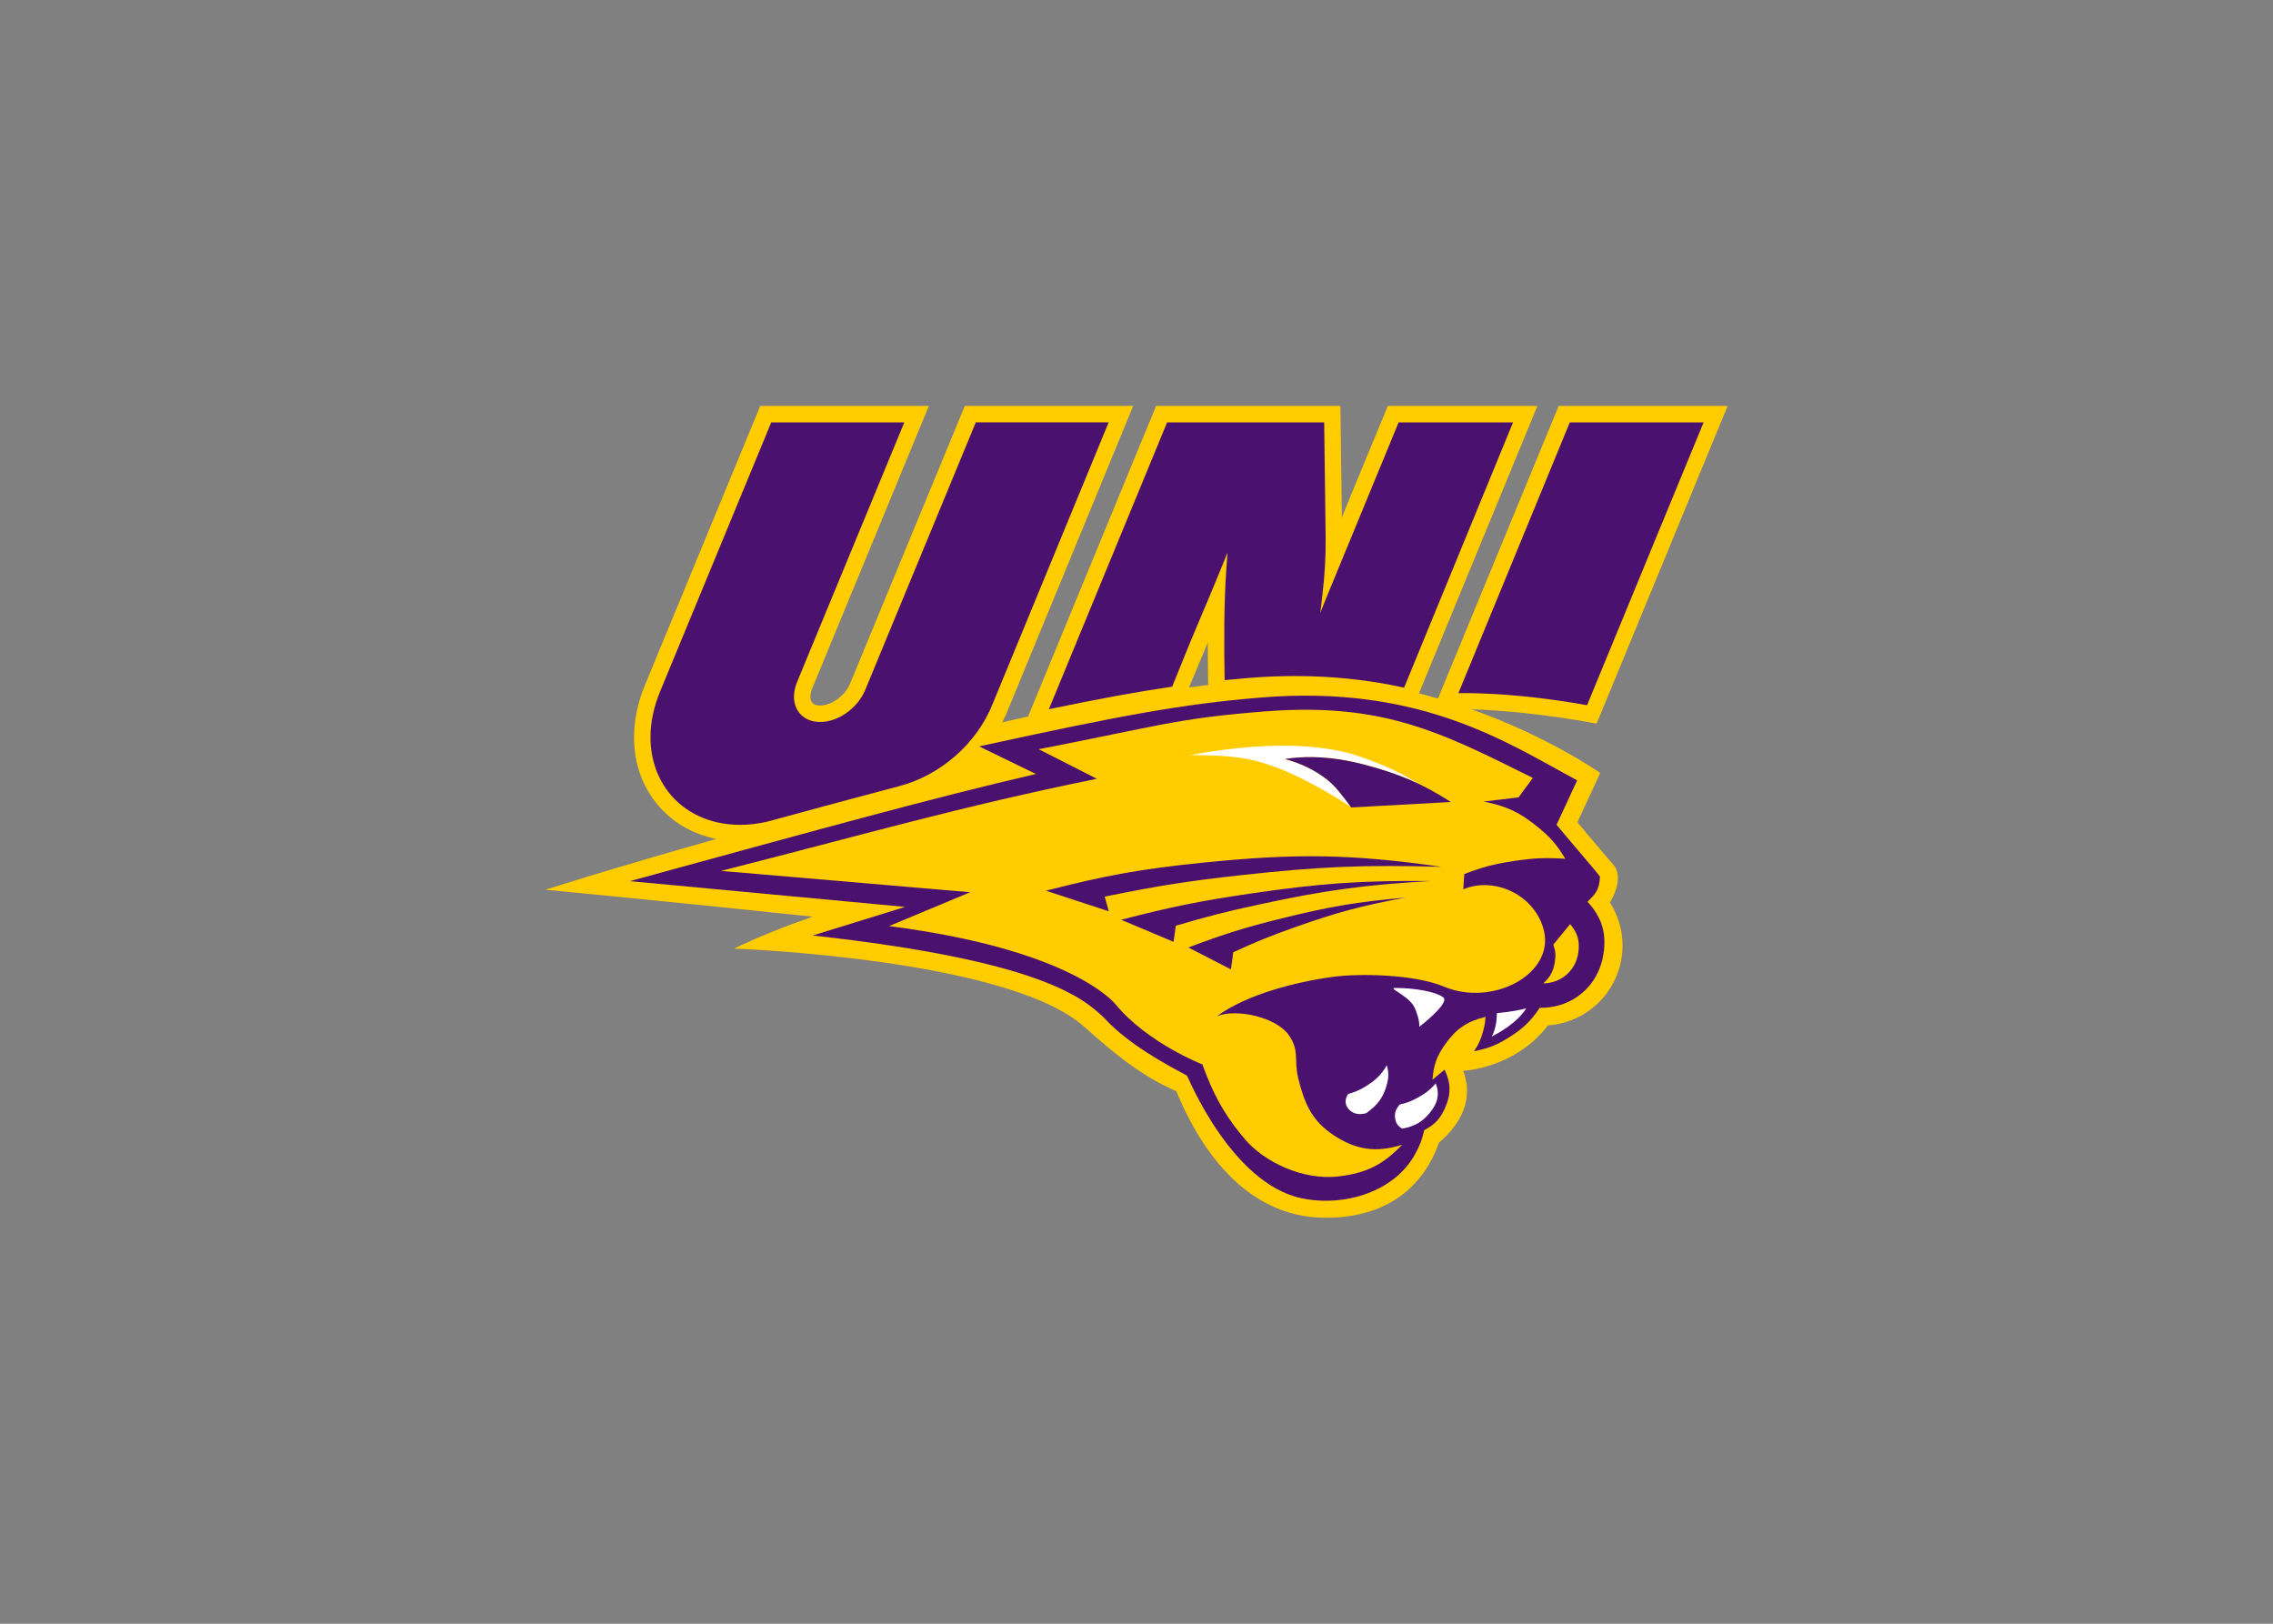 <svg clip-rule="evenodd" fill-rule="evenodd" stroke-linejoin="round" stroke-miterlimit="1.414" viewBox="0 0 560 400" xmlns="http://www.w3.org/2000/svg"><rect x="0" y="0" width="560" height="400" fill="#808080" stroke="none"/><g transform="matrix(3.527 0 0 -3.527 -1553.01 1337.76)"><path d="m524.688 334.408c.001-.911.013-1.797.025-2.638l.006-.322c-.445-.053-.893-.11-1.342-.17.425 1.031.869 2.088 1.311 3.13m28.346-15.535s-1.831 2.133-2.526 2.988l1.592 3.442s-3.572 2.523-8.993 4.448c1.957-.067 4.938-.3 8.743-.997l9.15 22.185h-11.8l-8.434-20.437c-.435.126-.877.247-1.328.359l8.274 20.078h-10.445s-2.845-6.847-3.213-7.796l-.103 7.796h-12.873l-8.943-21.692c-.632-.138-1.235-.274-1.804-.405.144.283.28.571.397.867l8.75 21.231h-11.762l-8.02-19.408c-.34-.805-1.22-1.471-2.006-1.517l-.083-.002c-.18 0-.423.037-.559.209-.124.16-.152.428-.076.736.025.098.058.195.105.304l8.127 19.678h-11.778l-8.04-19.467c-.246-.587-.442-1.207-.569-1.794-.528-2.451-.042-4.762 1.369-6.509 1.042-1.29 2.489-2.139 4.171-2.475-7.539-2.136-11.939-3.547-11.939-3.547s8.708-.827 18.667-1.883c-1.984-.69-3.85-1.433-5.49-2.23 0 0 19.132-.676 24.464-5.463 2.292-2.058 4.172-3.517 6.428-4.494 1.495-3.633 4.646-8.844 10.436-8.844 5.396 0 7.281 3.406 7.908 5.245.984.821 2.607 2.618 1.693 5.022 0 0 3.631.15 5.924 3.172 2.909.199 5.21 2.616 5.21 5.576 0 1.105-.324 2.131-.876 2.998 1.071 1.868.252 2.626.252 2.626" fill="#fc0" fill-rule="nonzero"/><path d="m552.328 312.668c-.334-2.25-2.179-3.81-4.453-3.767-.639-.942-1.132-1.421-2.093-2.034-.882-.561-1.464-.794-2.491-.996.317.482.458.79.615 1.343.115.401.156.638.179 1.055-1.288-.316-2.047-.83-2.814-1.913-.595-.837-.814-1.453-.886-2.478l.844.703c.449-.95.455-1.738.022-2.695-.336-.748-.717-1.15-1.444-1.528-.16-.701-.311-1.091-.66-1.718-1.463-2.616-4.94-3.652-7.874-3.048-4.964 1.02-7.999 8.554-8.035 8.572-1.419.754-4.053 2.162-5.723 3.961-1.566 1.567-4.806 4.102-20.423 5.826l6.456 1.997-19.232 1.799c13.759 3.762 21.045 5.785 28.364 7.484l-3.965 1.929c9.93 2.167 14.176 2.954 19.647 3.408 11.199.93 17.293-3.18 22.126-5.784l-1.437-3.099c.23-.314 3.036-3.555 3.033-3.63-.054-.968-.336-1.206-.87-1.749 1.002-1.094 1.332-2.17 1.114-3.638" fill="#4b116f"/><g transform="matrix(.8 0 0 -.8 478.417 350.938)"><path d="m66.45 26.525c-1.152-.002-2.371.045-3.674.148-7.778.615-9.282 1.282-19.7 3.297l5.074 2.58c-12.037 2.448-20.475 4.91-32.812 8.044l21.754 1.861-7.082 2.957c15.46 1.992 19.411 6.387 19.801 6.86 2.803 3.377 7.56 5.22 7.56 5.22 1.105 3.105 2.336 4.93 3.748 6.571 1.605 1.87 4.93 3.59 8.178 3.199 2.387-.288 3.855-1.02 5.513-2.76-2.257.716-4.044.463-6.013-.853-1.873-1.252-2.504-2.72-3.051-4.905-.426-1.7.154-2.444-.871-3.863-1.09-1.505-4.515-2.296-6.236-1.6 2.587-1.911 6.968-3.015 10.158-3.441 2.286-.306 7.078-.229 9.658.856 4.24 1.783 9.625-1.069 8.738-4.868-.701-3.012-4.191-4.805-7.047-3.628l.086-1.331c1.639-.623 2.613-.88 4.348-1.14 1.726-.26 2.733-.303 4.478-.192-.75-1.246-1.319-1.898-2.451-2.812-1.565-1.265-2.704-1.795-4.678-2.184l3.045-.367 1.246-1.697c-6.947-3.451-11.705-5.937-19.77-5.951zm23.027 18.711-1.467 1.795c.201.592.231.981.117 1.597-.142.785-.404 1.251-.998 1.787 1.612-.025 2.878-1.16 3.073-2.757.121-.979-.085-1.671-.725-2.422z" fill="#fc0"/><path d="m63.833 29.668c-2.603.045-5.24.386-7.531.82 3.844 0 5.277.274 7.26.977 1.725.61 4.01 1.762 6.754 3.521-.787-1.049-1.319-1.774-2.045-2.349-1.096-.867-2.345-1.441-3.692-1.811 3.239-.516 6.229.297 7.389.615 1.445.398 2.823.861 4.262 1.545-1.517-.954-2.907-1.607-5.074-2.363-2.152-.751-4.72-1.001-7.323-.955zm10.352 21.146c-.679 0 1.28.7 1.736 1.769.455 1.064.385 1.625.385 1.625s2.726-2.099 2.092-2.576c-.649-.489-2.469-.822-4.213-.818zm11.465 1.777c-.48.129-1.36.317-2.568.42-.004.495-.073 1.391-.455 2.039.51-.249 2.198-1.148 3.023-2.459zm-12.18 4.968c-.475.82-.925 1.271-1.805 1.82-.561.35-.925.509-1.57.692-.316.478-.299.927.043 1.32.359.414.906.538 1.541.353.989-.713 1.457-1.345 1.758-2.373.209-.707.217-1.143.033-1.812zm4.273 1.592c-.48.543-.828.825-1.496 1.199-.593.337-.976.485-1.646.642-.348.39-.46.715-.41 1.163.048.433.218.693.613.941 1.063-.183 1.754-.574 2.4-1.354.73-.877.894-1.671.539-2.591z" fill="#fff" fill-rule="nonzero"/><path d="m19.722 1.434-9.687 23.454c-.264.632-.489 1.322-.633 1.991-1.154 5.355 2.254 9.693 7.608 9.693.798 0 1.58-.096 2.361-.277 4.379-1.194 8.131-2.205 11.531-3.1 3.624-.959 6.79-3.741 8.16-7.203l10.121-24.559h-11.6l-9.664 23.383c-.628 1.487-2.192 2.68-3.742 2.771-1.741.103-2.805-1.217-2.375-2.955.049-.197.115-.393.197-.582l9.342-22.616zm34.564.002-10.322 25.04c4.523-.937 7.766-1.529 10.762-1.966.685-1.672 1.376-3.418 2.092-5.11.794-1.87 1.541-3.636 2.219-5.304l.523-1.291-.099 1.388c-.228 3.216-.203 6.571-.155 9.746.668-.066 1.341-.128 2.03-.185 1.37-.113 2.734-.172 4.052-.172 3.395 0 6.473.327 9.59 1.014l9.514-23.16h-9.99l-6.225 15.098-.615 1.531.191-1.639c.199-1.676.291-3.307.276-4.846l-.128-10.143h-13.715zm35.162 0-9.73 23.642s4.494-.16 11.237 1.049l10.176-24.691h-11.684zm-22.509 29.223c-.753-.008-1.548.037-2.357.166 1.346.37 2.594.945 3.689 1.811.743.589 1.281 1.332 2.096 2.42l8.689-.477c-2.55-1.669-4.731-2.491-7.089-3.139-.87-.239-2.767-.755-5.028-.781zm1.002 8.666c-3.202-.055-6.447.133-10.561.553-5.35.545-8.401 1.093-13.67 2.445l5.481 1.797-.35-1.279c4.65-.95 7.303-1.368 11.982-1.883 6.818-.749 10.694-.907 17.422-.719-3.943-.559-7.102-.859-10.305-.914zm9.354 2.151c-6.069-.048-9.57.195-15.689 1.091-4.444.652-6.958 1.159-11.334 2.295l4.578 1.924.197-1.406c2.814-.829 4.424-1.239 7.281-1.854 5.794-1.25 9.137-1.707 14.967-2.05zm-2.2 1.449c-4.206.374-6.609.776-10.762 1.805-3.241.8-5.058 1.368-8.189 2.55l3.715 1.911.205-1.497c2.065-.947 3.264-1.435 5.41-2.193 3.666-1.296 5.817-1.871 9.621-2.576z" fill="#4b116f"/></g></g></svg>